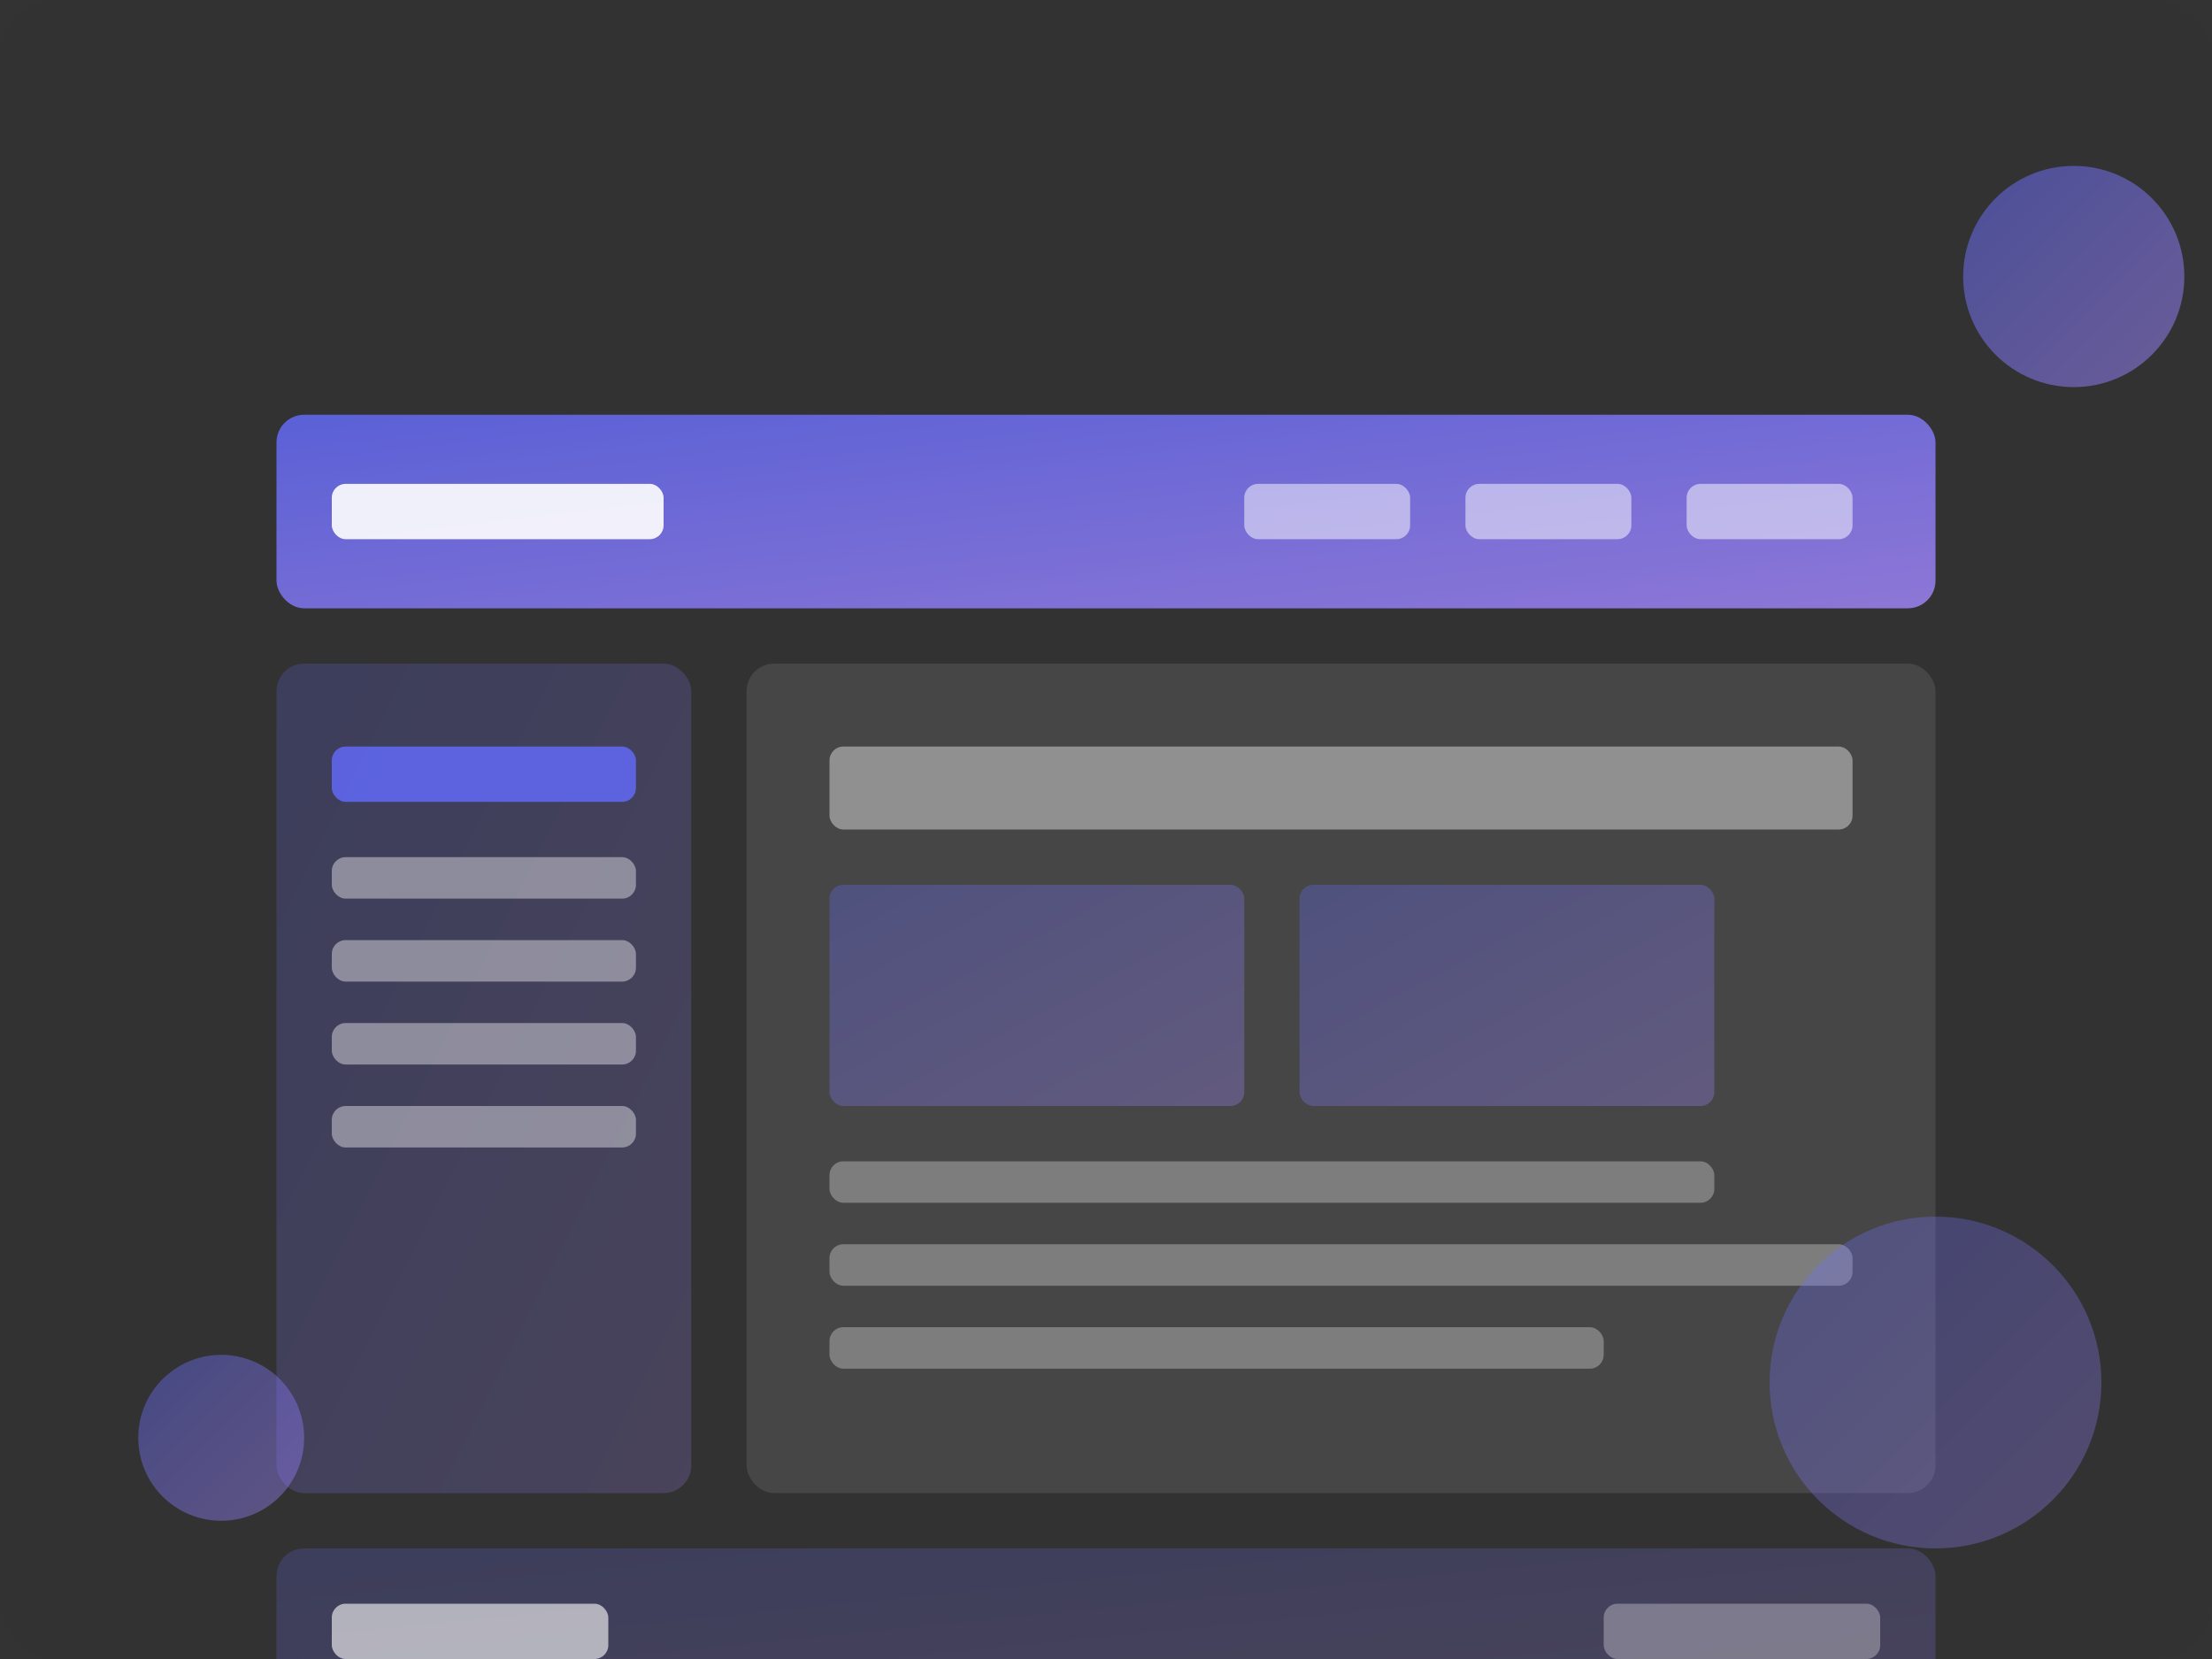 <svg xmlns="http://www.w3.org/2000/svg" viewBox="0 0 800 600">
  <rect x="0" y="0" width="800" height="600" fill="#333333" stroke="none"/>
  <defs>
    <linearGradient id="grad1" x1="0%" y1="0%" x2="100%" y2="100%">
      <stop offset="0%" style="stop-color:#646cff;stop-opacity:1" />
      <stop offset="100%" style="stop-color:#a488ff;stop-opacity:1" />
    </linearGradient>
  </defs>
  
  <!-- Background Elements -->
  <rect x="0" y="0" width="800" height="600" fill="#1a1a1a" opacity="0.05" rx="20" ry="20"/>
  
  <!-- Components -->
  <g transform="translate(100, 150)">
    <!-- Header Component -->
    <rect x="0" y="0" width="600" height="70" rx="10" fill="url(#grad1)" opacity="0.8"/>
    <rect x="20" y="25" width="120" height="20" rx="5" fill="white" opacity="0.9"/>
    <rect x="350" y="25" width="60" height="20" rx="5" fill="white" opacity="0.5"/>
    <rect x="430" y="25" width="60" height="20" rx="5" fill="white" opacity="0.5"/>
    <rect x="510" y="25" width="60" height="20" rx="5" fill="white" opacity="0.5"/>
    
    <!-- Sidebar Component -->
    <rect x="0" y="90" width="150" height="300" rx="10" fill="url(#grad1)" opacity="0.2"/>
    <rect x="20" y="120" width="110" height="20" rx="5" fill="#646cff" opacity="0.8"/>
    <rect x="20" y="160" width="110" height="15" rx="5" fill="white" opacity="0.4"/>
    <rect x="20" y="190" width="110" height="15" rx="5" fill="white" opacity="0.4"/>
    <rect x="20" y="220" width="110" height="15" rx="5" fill="white" opacity="0.4"/>
    <rect x="20" y="250" width="110" height="15" rx="5" fill="white" opacity="0.4"/>
    
    <!-- Main Content Component -->
    <rect x="170" y="90" width="430" height="300" rx="10" fill="white" opacity="0.1"/>
    <rect x="200" y="120" width="370" height="30" rx="5" fill="white" opacity="0.4"/>
    <rect x="200" y="170" width="150" height="80" rx="5" fill="url(#grad1)" opacity="0.3"/>
    <rect x="370" y="170" width="150" height="80" rx="5" fill="url(#grad1)" opacity="0.3"/>
    <rect x="200" y="270" width="320" height="15" rx="5" fill="white" opacity="0.3"/>
    <rect x="200" y="300" width="370" height="15" rx="5" fill="white" opacity="0.3"/>
    <rect x="200" y="330" width="280" height="15" rx="5" fill="white" opacity="0.3"/>
    
    <!-- Footer Component -->
    <rect x="0" y="410" width="600" height="60" rx="10" fill="url(#grad1)" opacity="0.2"/>
    <rect x="20" y="430" width="100" height="20" rx="5" fill="white" opacity="0.6"/>
    <rect x="480" y="430" width="100" height="20" rx="5" fill="white" opacity="0.3"/>
  </g>
  
  <!-- Decorative Elements -->
  <circle cx="750" cy="100" r="40" fill="url(#grad1)" opacity="0.5"/>
  <circle cx="700" cy="500" r="60" fill="url(#grad1)" opacity="0.3"/>
  <circle cx="80" cy="520" r="30" fill="url(#grad1)" opacity="0.4"/>
</svg> 